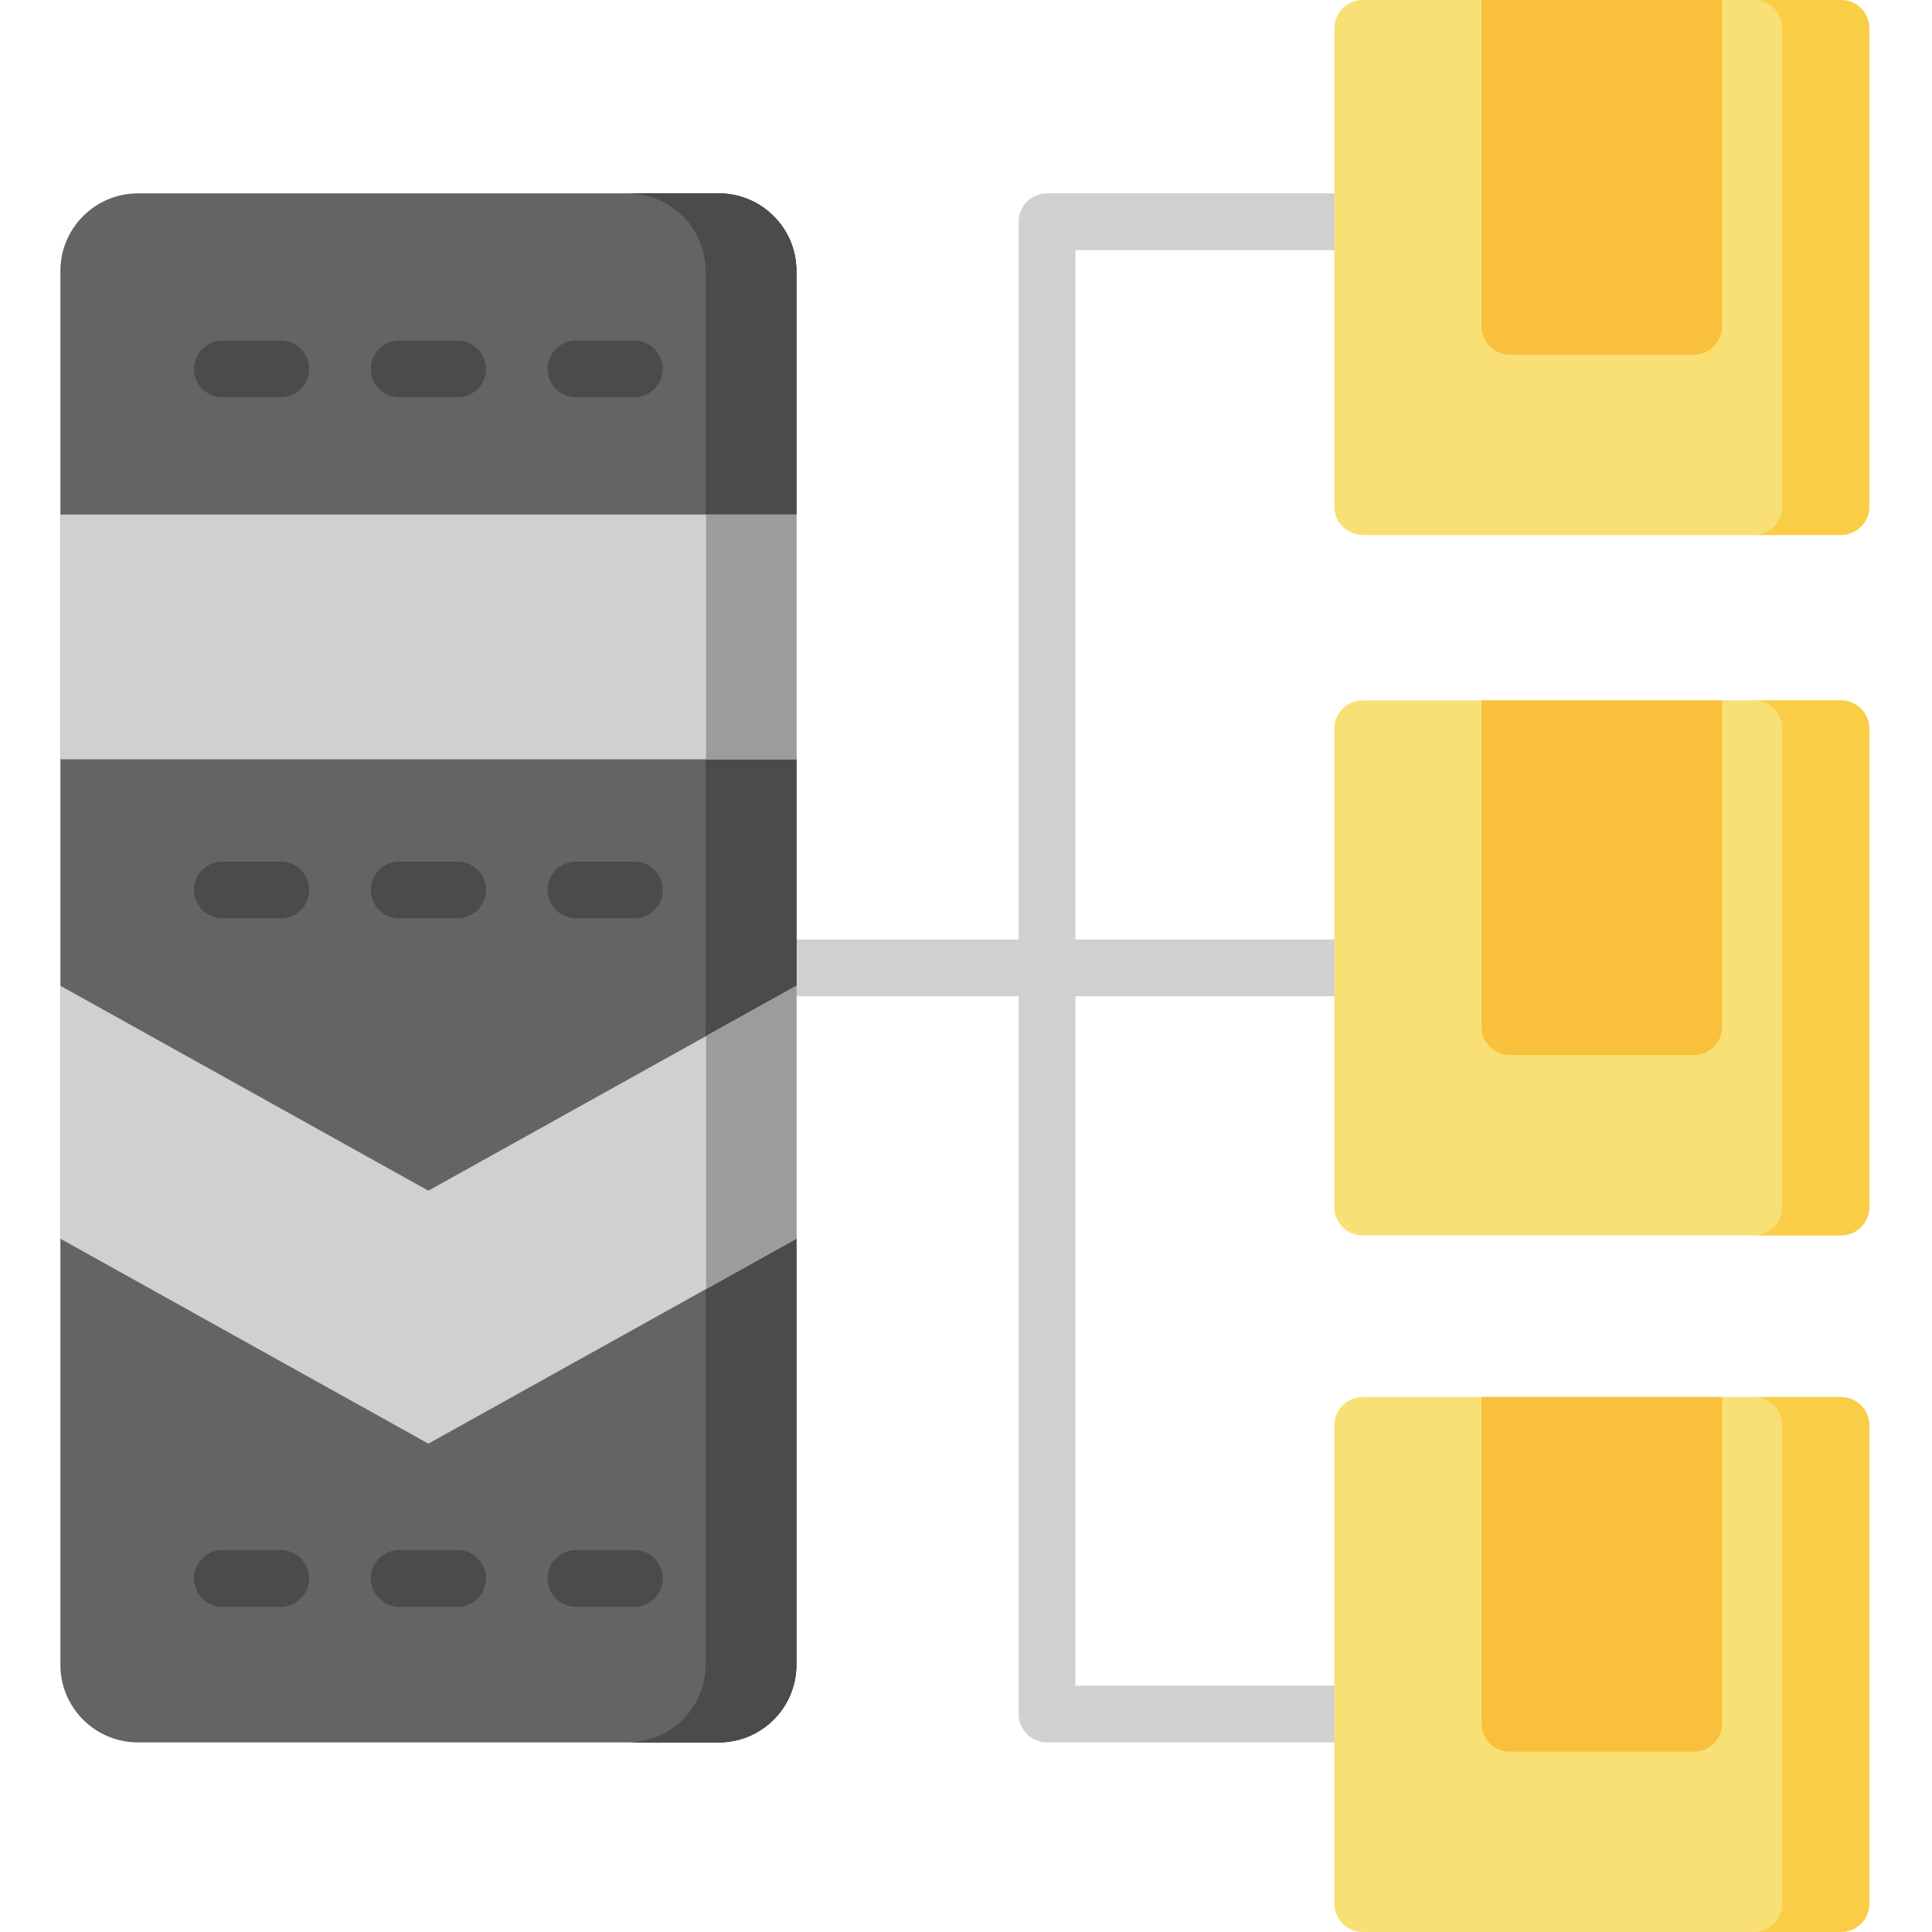 <svg height="512pt" viewBox="-16 0 512 512" width="512pt" xmlns="http://www.w3.org/2000/svg"><path d="m390.539 446.719h-121.547v-182.699h72.527c4.152 0 7.52-3.367 7.52-7.52s-3.367-7.516-7.52-7.516h-72.527v-182.699h121.547c4.152 0 7.52-3.367 7.52-7.52s-3.367-7.52-7.52-7.52h-129.066c-4.152 0-7.52 3.367-7.52 7.52v190.219h-66.418c-4.152 0-7.52 3.363-7.52 7.516s3.367 7.52 7.52 7.52h66.418v190.219c0 4.152 3.367 7.516 7.52 7.516h129.066c4.152 0 7.52-3.363 7.52-7.516 0-4.152-3.367-7.52-7.52-7.52zm0 0" fill="#d0cfd1"/><path d="m174.504 51.246h-153.953c-11.332 0-20.551 9.219-20.551 20.551v369.41c0 11.328 9.219 20.547 20.551 20.547h153.953c11.332 0 20.551-9.219 20.551-20.547v-369.41c0-11.332-9.219-20.551-20.551-20.551zm0 0" fill="#646464"/><g fill="#4b4b4b"><path d="m174.504 51.246h-24.059c11.332 0 20.551 9.219 20.551 20.551v369.41c0 11.328-9.219 20.547-20.551 20.547h24.059c11.332 0 20.551-9.219 20.551-20.547v-112.934l-10.027-34.117 10.027-32.922v-60.008l-10.027-34.5 10.027-30.363v-64.566c0-11.332-9.219-20.551-20.551-20.551zm0 0"/><path d="m174.504 51.246h-24.059c11.332 0 20.551 9.219 20.551 20.551v369.41c0 11.328-9.219 20.547-20.551 20.547h24.059c11.332 0 20.551-9.219 20.551-20.547v-112.934l-10.027-34.117 10.027-32.922v-60.008l-10.027-34.5 10.027-30.363v-64.566c0-11.332-9.219-20.551-20.551-20.551zm0 0"/><path d="m58.414 105.289h-15.48c-4.152 0-7.52-3.363-7.52-7.516 0-4.152 3.367-7.52 7.52-7.52h15.48c4.152 0 7.52 3.367 7.52 7.52 0 4.152-3.367 7.516-7.52 7.516zm0 0"/><path d="m105.27 105.289h-15.484c-4.152 0-7.52-3.363-7.52-7.516 0-4.152 3.367-7.52 7.52-7.52h15.484c4.152 0 7.516 3.367 7.516 7.52 0 4.152-3.363 7.516-7.516 7.516zm0 0"/><path d="m152.121 105.289h-15.48c-4.152 0-7.52-3.363-7.52-7.516 0-4.152 3.367-7.52 7.52-7.52h15.48c4.152 0 7.52 3.367 7.52 7.52 0 4.152-3.367 7.516-7.52 7.516zm0 0"/><path d="m58.414 243.363h-15.48c-4.152 0-7.52-3.367-7.52-7.52s3.367-7.516 7.52-7.516h15.48c4.152 0 7.52 3.363 7.52 7.516s-3.367 7.52-7.52 7.52zm0 0"/><path d="m105.27 243.363h-15.484c-4.152 0-7.52-3.367-7.52-7.52s3.367-7.516 7.52-7.516h15.484c4.152 0 7.516 3.363 7.516 7.516s-3.363 7.52-7.516 7.52zm0 0"/><path d="m152.121 243.363h-15.48c-4.152 0-7.52-3.367-7.52-7.52s3.367-7.516 7.52-7.516h15.48c4.152 0 7.52 3.363 7.52 7.516s-3.367 7.52-7.52 7.52zm0 0"/><path d="m58.414 425.824h-15.48c-4.152 0-7.52-3.367-7.52-7.52 0-4.152 3.367-7.52 7.52-7.52h15.48c4.152 0 7.52 3.367 7.52 7.52 0 4.152-3.367 7.52-7.52 7.52zm0 0"/><path d="m105.27 425.824h-15.484c-4.152 0-7.52-3.367-7.52-7.52 0-4.152 3.367-7.52 7.52-7.52h15.484c4.152 0 7.516 3.367 7.516 7.52 0 4.152-3.363 7.52-7.516 7.52zm0 0"/><path d="m152.121 425.824h-15.48c-4.152 0-7.52-3.367-7.52-7.52 0-4.152 3.367-7.52 7.52-7.52h15.48c4.152 0 7.52 3.367 7.52 7.52 0 4.152-3.367 7.52-7.52 7.52zm0 0"/></g><path d="m471.867 0h-126.73c-4.152 0-7.52 3.367-7.52 7.52v126.73c0 4.152 3.367 7.52 7.52 7.52h126.73c4.152 0 7.52-3.367 7.52-7.52v-126.73c0-4.152-3.367-7.52-7.52-7.52zm0 0" fill="#f9e075"/><path d="m471.867 0h-23.055c4.152 0 7.52 3.367 7.52 7.52v126.73c0 4.152-3.367 7.52-7.52 7.52h23.055c4.152 0 7.52-3.367 7.52-7.52v-126.73c0-4.152-3.367-7.52-7.52-7.52zm0 0" fill="#f9cd45"/><path d="m440.383 0h-63.766v86.469c0 4.152 3.367 7.52 7.52 7.52h48.73c4.152 0 7.516-3.367 7.516-7.52zm0 0" fill="#f8c03c"/><path d="m471.867 185.617h-126.73c-4.152 0-7.52 3.367-7.52 7.516v126.734c0 4.152 3.367 7.52 7.52 7.52h126.73c4.152 0 7.52-3.367 7.52-7.52v-126.734c0-4.148-3.367-7.516-7.52-7.516zm0 0" fill="#f9e075"/><path d="m471.867 185.617h-23.055c4.152 0 7.52 3.367 7.52 7.516v126.734c0 4.152-3.367 7.52-7.52 7.52h23.055c4.152 0 7.52-3.367 7.52-7.52v-126.734c0-4.148-3.367-7.516-7.52-7.516zm0 0" fill="#f9cd45"/><path d="m440.383 185.617h-63.766v86.469c0 4.152 3.367 7.52 7.52 7.52h48.73c4.152 0 7.516-3.367 7.516-7.52zm0 0" fill="#f8c03c"/><path d="m471.867 370.23h-126.73c-4.152 0-7.52 3.367-7.52 7.516v126.734c0 4.152 3.367 7.52 7.52 7.52h126.73c4.152 0 7.52-3.367 7.52-7.52v-126.734c0-4.148-3.367-7.516-7.52-7.516zm0 0" fill="#f9e075"/><path d="m471.867 370.23h-23.055c4.152 0 7.52 3.367 7.52 7.516v126.734c0 4.152-3.367 7.52-7.52 7.52h23.055c4.152 0 7.52-3.367 7.52-7.52v-126.734c0-4.148-3.367-7.516-7.52-7.516zm0 0" fill="#f9cd45"/><path d="m440.383 370.23h-63.766v86.469c0 4.152 3.367 7.52 7.52 7.52h48.73c4.152 0 7.516-3.367 7.516-7.52zm0 0" fill="#f8c03c"/><path d="m0 136.363h195.055v64.863h-195.055zm0 0" fill="#d0cfd1"/><path d="m97.527 315.543-97.527-54.305v67.035l97.527 54.309 97.527-54.309v-67.035zm0 0" fill="#d0cfd1"/><path d="m171.121 136.363h23.934v64.863h-23.934zm0 0" fill="#9c9b9d"/><path d="m171.121 274.562v67.039l23.934-13.328v-67.035zm0 0" fill="#9c9b9d"/></svg>